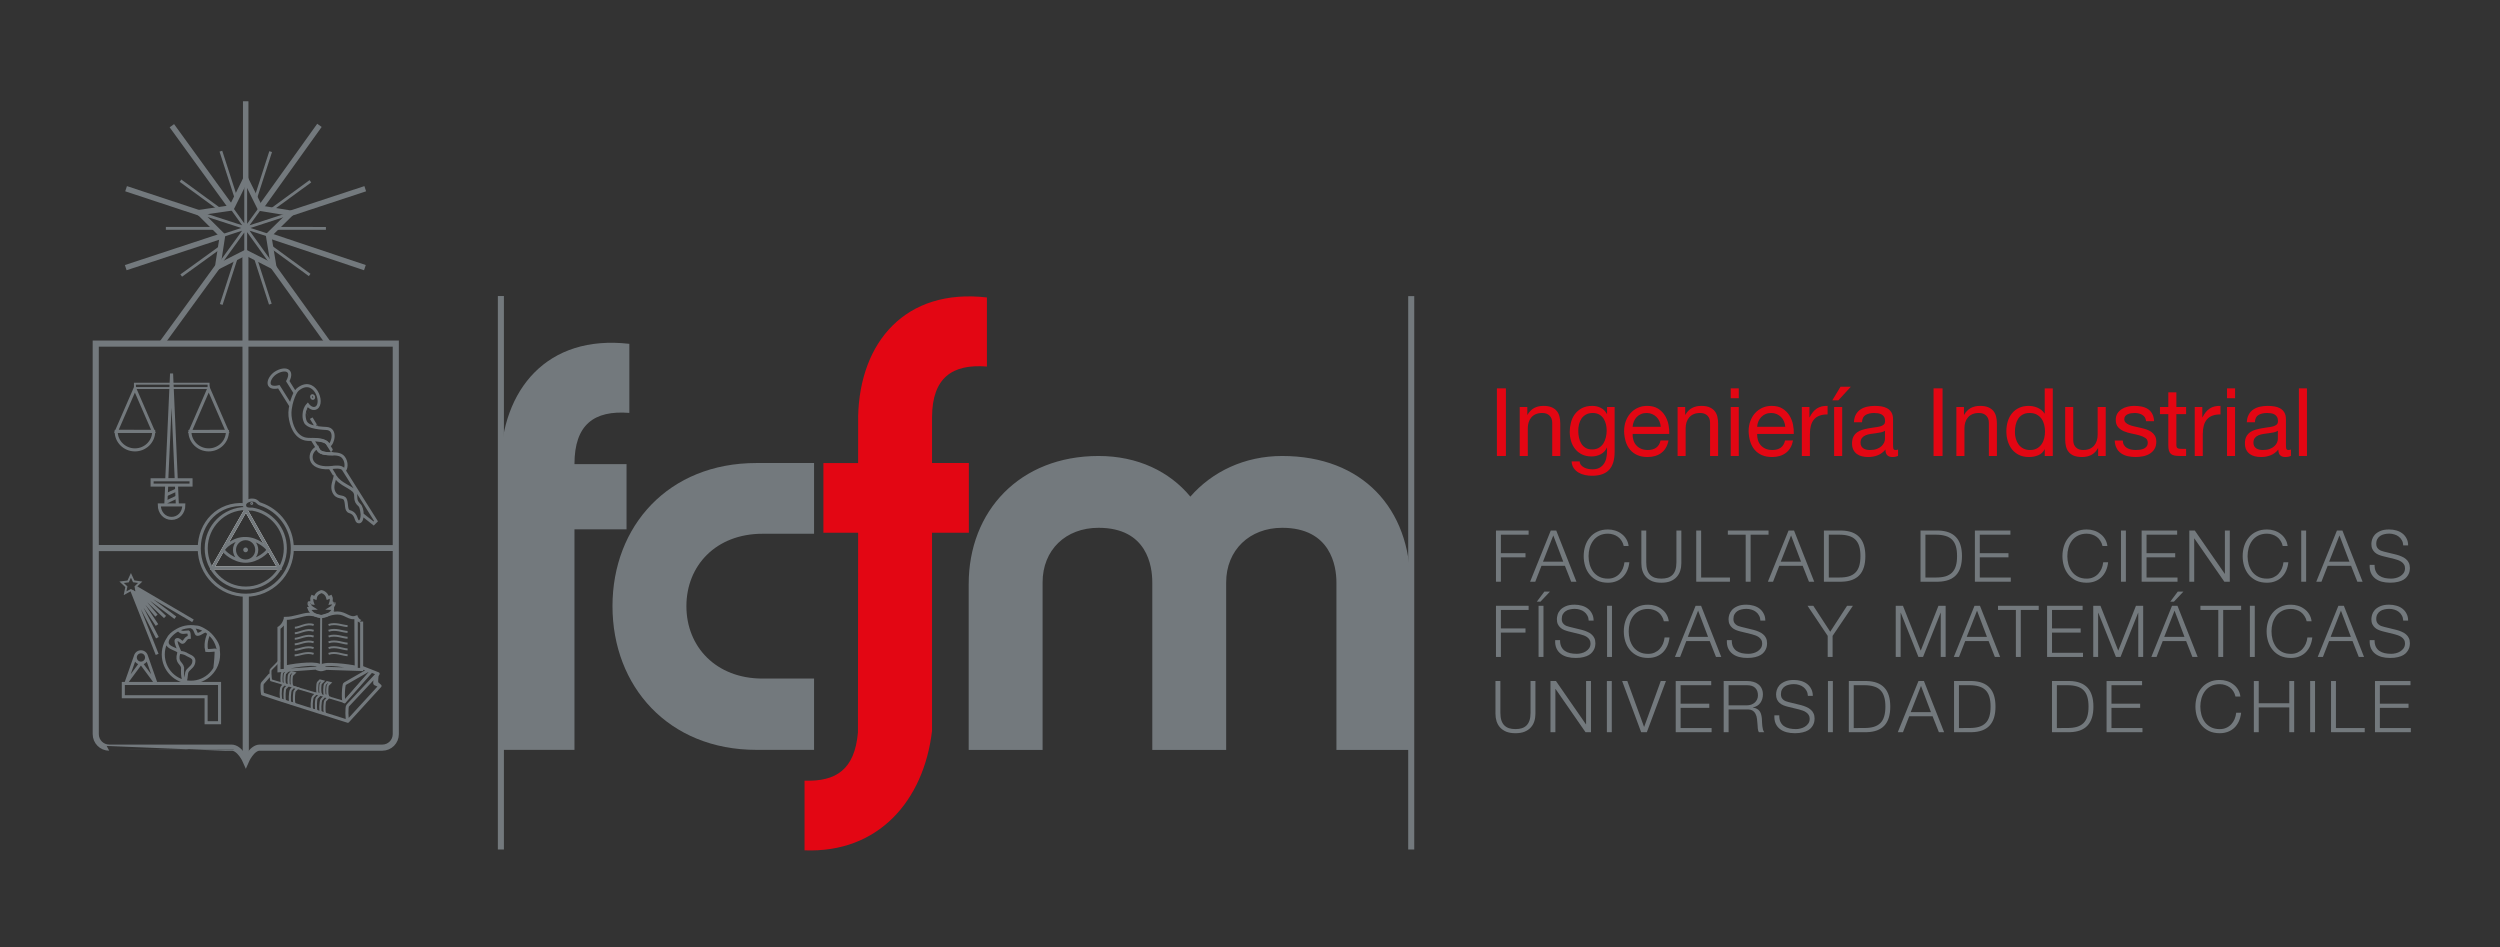 <?xml version="1.0" encoding="utf-8"?>
<!-- Generator: Adobe Illustrator 16.0.0, SVG Export Plug-In . SVG Version: 6.00 Build 0)  -->
<!DOCTYPE svg PUBLIC "-//W3C//DTD SVG 1.1//EN" "http://www.w3.org/Graphics/SVG/1.1/DTD/svg11.dtd">
<svg version="1.1" id="Layer_1" xmlns:x="http://ns.adobe.com/Extensibility/1.0/" xmlns:i="http://ns.adobe.com/AdobeIllustrator/10.0/" xmlns:graph="http://ns.adobe.com/Graphs/1.0/"
	 xmlns="http://www.w3.org/2000/svg" xmlns:xlink="http://www.w3.org/1999/xlink" x="0px" y="0px" width="792px" height="300px"
	 viewBox="0 0 792 300" enable-background="new 0 0 792 300" xml:space="preserve">
<rect x="0" y="0" width="792" height="300" fill="#333333" stroke="none"/>
<g>
	<path fill="none" stroke="#73797D" stroke-width="1.94" stroke-miterlimit="3.864" d="M125.387,108.85v123.72
		c0,2.363-1.908,4.283-4.263,4.283H82.345c-2.593-0.063-4.467,4.27-4.467,4.27s-1.882-4.334-4.591-4.27
		c0.003-0.004-38.689,0-38.689,0c-2.354,0-4.263-1.92-4.263-4.283l-0.003-123.712L125.387,108.85L125.387,108.85z"/>
	<path fill="none" stroke="#73797D" stroke-width="0.965" stroke-miterlimit="3.864" d="M92.118,128.55l-3.777-6.022
		c-4.525,1.045-3.413-2.88-0.961-4.423c2.695-1.691,5.742-1.096,3.787,2.648c0,0,0.871,1.417,2.324,3.729
		C93.491,124.482,92.499,126.367,92.118,128.55L92.118,128.55z M108.83,148.744l10.293,16.347l-0.757,0.761l-3.608-2.859
		c0,0-0.22-2.393-0.793-2.885c-1.938-1.672-0.789-2.594-1.539-4.146c-0.749-1.547-5.147-2.741-6.17-5.067
		c0.019,0.113-1.694-2.717-1.694-2.717C108.486,147.482,108.83,148.744,108.83,148.744L108.83,148.744z M96.762,129.467
		c-0.017-0.035,3.659,6.018,3.644,5.939c-2.274-0.275-3.378-0.93-3.831-2.152C96.039,131.875,96.458,130.041,96.762,129.467
		L96.762,129.467z M41.747,187.02l8.036,20.291 M42.403,187.607l7.459,14.42 M42.949,187.828l6.784,10.18 M43.352,187.646
		l6.22,7.392 M43.275,186.959l9.006,8.512 M43.201,186.461l12.34,9.232 M43.008,186.037l18.118,10.639 M52.804,153.684l-0.275,6.271
		h3.654l-0.277-6.271H52.804L52.804,153.684z M55.838,151.959l-1.486-33.625l-1.52,33.625H55.838L55.838,151.959z M48.186,151.994
		H60.52v1.688H48.186V151.994L48.186,151.994z M58.242,159.964c0,2.521-1.742,4.265-3.891,4.265c-2.146,0-3.889-1.742-3.889-4.265
		H58.242L58.242,159.964z M48.692,136.691c0,3.221-2.661,5.832-5.942,5.832s-5.943-2.611-5.943-5.832H48.692L48.692,136.691z
		 M97.485,128.242c0,0,1.312,1.783,2.717,0.953c2.574-1.521-0.604-10.188-5.903-5.779c-1.165,0.974-2.723,5.479-2.421,8.365
		c0.303,2.893,1.586,6.545,4.842,7.301c1.966,0.457,5.882-0.637,7.508,2.041c1.209-0.453,2.531-5.229-0.847-5.387
		c-3.332-0.15-6.152-0.721-6.661-2.129C95.511,130.26,97.485,128.242,97.485,128.242L97.485,128.242z M100.486,141.797
		c-1.309,0.636-2.268,2.15-1.811,3.835c0.457,1.687,2.503,2.692,5.394,2.54c0.161-0.008,0.312-0.021,0.46-0.028
		c2.558-0.19,3.7-0.5,4.564,0.947c0.913-1.071,0.648-3.459-0.652-4.563C106.466,142.842,101.329,144.98,100.486,141.797
		L100.486,141.797z M106.204,150.925c-0.304,1.38-1.235,3.224-0.457,4.897c1.063,2.295,3.043,1.07,3.653,2.443
		c0.607,1.375,0.023,3.428,1.37,3.826c2.588,0.768,1.677,3.363,3.047,3.213c1.21-0.137,1.253-4.199,0-5.354
		c-1.828-1.687-0.611-2.908-1.522-4.285C111.378,154.291,108.029,153.68,106.204,150.925L106.204,150.925z"/>
	<path fill="none" stroke="#73797D" stroke-width="0.621" stroke-miterlimit="3.864" d="M79.567,159.484
		c0-0.096,0.076-0.17,0.172-0.17c0.096,0,0.171,0.074,0.171,0.17s-0.075,0.17-0.171,0.17
		C79.644,159.66,79.567,159.578,79.567,159.484L79.567,159.484z M98.833,125.211c0.247-0.088,0.539,0.094,0.652,0.406
		c0.113,0.314,0.005,0.646-0.237,0.734c-0.246,0.092-0.539-0.092-0.651-0.408C98.483,125.632,98.591,125.302,98.833,125.211
		L98.833,125.211z"/>
	<path fill="none" stroke="#73797D" stroke-width="0.965" stroke-miterlimit="3.864" d="M51.724,207.32
		c0-4.869,3.923-8.81,8.765-8.81c4.842,0,8.765,3.938,8.765,8.81c0,4.861-3.923,8.807-8.765,8.807
		C55.646,216.127,51.724,212.182,51.724,207.32L51.724,207.32z M69.557,228.965h-4.265v-8.234H39.068v-4.213h30.487L69.557,228.965
		L69.557,228.965z M42.86,208.283c0-0.988,0.8-1.795,1.791-1.795c0.987,0,1.786,0.807,1.786,1.795c0,0.994-0.799,1.799-1.786,1.799
		C43.661,210.082,42.86,209.279,42.86,208.283L42.86,208.283z M42.939,207.77l-3.063,8.707l4.731-6.395 M46.359,207.77l3.061,8.707
		l-4.731-6.395 M52.981,203.18c-0.442,2.4,4.035,2.371,3.654,3.674c-0.918,3.137,0.913,3.021,1.218,4.666
		c0,0-0.305,3.898,0.76,4.209c0.61-0.84,0.154-2.484,0.913-3.367c0.801-0.916,1.904-1.418,1.904-3.057
		c0-1.189-1.65-1.568-2.134-1.914c-0.531-0.383-1.522-0.688-2.206-0.688c0,0-1.751-3.365-1.218-3.979
		c0.607-0.533,1.523,0.764,1.901,0.764c0.8,0,0.95-1.604,2.207-1.604c0-0.386-0.077-1.571-0.305-1.688
		c-1.257,0-2.053,0.615-3.122-0.688C56.559,199.5,53.426,200.771,52.981,203.18L52.981,203.18z M63.224,198.854
		c-0.98-0.377-2.477-0.229-2.477-0.229c1.296,0.613,1.22,2.33,1.752,2.33c1.068,0,1.599-0.877,2.664-1.066
		C65.166,199.889,64.203,199.229,63.224,198.854L63.224,198.854z M69.168,205.58c0-2.201-2.939-4.93-2.939-4.93
		s-1.446,2.68-0.764,5.434c0.686,0.074,2.665-0.152,2.665-0.152c0.497,0.229,0.304,1.033,0.304,1.527
		c0,1.227-0.381,4.359-0.381,4.359S69.168,207.787,69.168,205.58L69.168,205.58z"/>
	<polygon fill="none" stroke="#73797D" stroke-width="0.621" stroke-miterlimit="3.864" points="41.479,182.275 40.584,184.207 
		38.521,184.455 40.032,185.882 39.625,187.943 41.45,186.938 43.318,187.959 42.951,185.861 44.42,184.455 42.356,184.166 	"/>
	
		<line fill="none" stroke="#73797D" stroke-width="1.94" stroke-miterlimit="3.864" x1="77.859" y1="188.416" x2="77.859" y2="240.777"/>
	
		<path fill="none" stroke="#73797D" stroke-width="0.966" stroke-linecap="round" stroke-linejoin="round" stroke-miterlimit="3.864" d="
		M85.419,213.887l-2.252,2.563c-0.301,0.352-0.142,2.717,0.01,3.396c1.778,0.714,26.972,8.638,26.972,8.638l10.248-11.168
		l-1.603-0.688c-0.453-0.729,0.998-3.188,0.998-3.188l-4.96-1.957 M110.163,223.525c-0.4,0.324-0.305,4.512,0.019,4.977
		c0.02,0,10.217-11.188,10.217-11.188l-1.059-0.965c-0.09-1.007,0.182-2.822,0.182-2.822L110.163,223.525L110.163,223.525z
		 M109.208,216.643c-0.42,0.189-0.67,5.676-0.1,5.713c0.002-0.006,8.416-9.561,8.416-9.561l-0.815-0.459L109.208,216.643
		L109.208,216.643z"/>
	
		<path fill="none" stroke="#73797D" stroke-width="0.62" stroke-linecap="round" stroke-linejoin="round" stroke-miterlimit="3.864" d="
		M88.499,209.393l-2.629,2.688c-0.377,0.203-0.092,2.721,0,3.426c0.921,0.253,23.228,6.879,23.228,6.879l8.396-9.66l-2.663-0.953"/>
	<path fill="none" stroke="#73797D" stroke-width="0.965" stroke-miterlimit="3.864" d="M112.857,195.408v15.994
		c-2.184-0.521-10.389-1.572-11.225-0.271c-0.683-1.304-7.278-0.716-11.238,0.166v-15.392c-0.502,2.228-2.016,3.033-2.016,3.033
		v13.566l11.694-0.842c1.296,0.842,2.779,0.305,3.272,0.072l11.226,0.363v-15.188C114.571,196.923,113.461,196.826,112.857,195.408
		L112.857,195.408z M112.857,211.404c-2.388,0-9.512-1.914-11.188-0.229c1.522-0.036,1.563,0.952,0,0.993
		c-1.674-0.111-1.407-1.07,0-0.953c-1.447-1.879-11.255,0.387-11.255,0.387l-0.021-15.688c2.721,0,5.541-1.313,7.455-1.313
		s3.929,0.813,3.929,0.813s3.011-1.221,5.137-1.221c2.519,0,3.814,2.061,5.83,1.352
		C112.708,196.518,112.857,211.404,112.857,211.404L112.857,211.404z"/>
	
		<line fill="none" stroke="#73797D" stroke-width="0.621" stroke-miterlimit="3.864" x1="101.744" y1="195.436" x2="101.648" y2="211.119"/>
	<path fill="none" stroke="#73797D" stroke-width="0.671" stroke-miterlimit="3.864" d="M90.062,216.795l-0.842,0.852
		c-0.39,0.449-0.394,3.98,0.009,4.162c-0.009,0.061,1.823,0.53,1.01,0.159c-0.174-1.136-0.105-3.584,0.2-3.935l0.919-0.897
		L90.062,216.795L90.062,216.795z M92.993,217.636l-0.804,0.856c-0.388,0.439-0.549,4.072-0.144,4.25
		c-0.013,0.066,1.978,0.435,1.164,0.063c-0.178-1.137-0.106-3.584,0.2-3.936l0.851-0.852L92.993,217.636L92.993,217.636z
		 M100.112,219.74l-0.956,1.006c-0.389,0.449-0.595,3.895-0.189,4.072c-0.012,0.066,2.021,0.619,1.21,0.242
		c-0.177-1.127-0.106-3.582,0.199-3.936l1.032-1.043L100.112,219.74L100.112,219.74z M102.815,220.582l-0.956,1.01
		c-0.391,0.441-0.554,3.918-0.153,4.1c-0.011,0.063,1.983,0.59,1.171,0.219c-0.179-1.137-0.106-3.584,0.2-3.936l1.032-1.045
		L102.815,220.582L102.815,220.582z M90.06,212.418l-0.64,0.648c-0.295,0.342-0.354,3.301-0.048,3.438
		c-0.008,0.049,0.834,0.337,0.95,0.294c0.125-0.007-0.07-0.312-0.129-0.454c-0.134-0.861-0.078-2.725,0.154-2.99l0.695-0.674
		L90.06,212.418L90.06,212.418z"/>
	<path fill="none" stroke="#73797D" stroke-width="0.965" stroke-miterlimit="3.864" d="M101.782,195.289
		c-3.042-0.076-3.874-2.506-3.874-2.506l1.183-0.055c0,0-1.485-0.902-1.155-1.791c-0.024-0.041,1.034,0.11,1.034,0.11
		s-0.446-1.218-0.042-2.021l0.947,0.396c0.272-1.618,1.948-1.996,1.948-1.996s1.561,0.212,2.018,1.996l0.947-0.396
		c0.404,0.805-0.033,2.021-0.033,2.021s1.058-0.151,1.034-0.11c0.331,0.889-1.156,1.791-1.156,1.791l1.186,0.055
		C105.817,192.783,104.825,195.215,101.782,195.289L101.782,195.289z"/>
	
		<line fill="none" stroke="#73797D" stroke-width="1.94" stroke-miterlimit="3.864" x1="30.248" y1="173.623" x2="63.09" y2="173.623"/>
	
		<line fill="none" stroke="#73797D" stroke-width="1.87" stroke-miterlimit="3.864" x1="92.757" y1="173.623" x2="125.336" y2="173.623"/>
	<polygon fill="none" stroke="#FFFFFF" stroke-width="0.965" stroke-miterlimit="3.864" points="77.904,161.49 88.378,179.91 
		67.338,179.91 	"/>
	<path fill="none" stroke="#73797D" stroke-width="0.965" stroke-miterlimit="3.864" d="M77.814,170.596
		c3.791,0,7.087,3.119,7.046,3.613c0.035,0.466-3.257,3.59-7.046,3.59s-7.091-3.124-7.057-3.59
		C70.722,173.715,73.895,170.449,77.814,170.596L77.814,170.596z M74.281,174.197c0-1.959,1.58-3.545,3.528-3.545
		c1.949,0,3.53,1.59,3.53,3.545c0,1.957-1.581,3.549-3.53,3.549C75.86,177.742,74.281,176.154,74.281,174.197L74.281,174.197z"/>
	<path fill="#73797D" stroke="#73797D" stroke-width="0.621" stroke-miterlimit="3.864" d="M77.369,174.197
		c0-0.244,0.198-0.44,0.444-0.44c0.241,0,0.44,0.196,0.44,0.44c0,0.246-0.199,0.445-0.44,0.445
		C77.566,174.645,77.369,174.443,77.369,174.197L77.369,174.197z"/>
	<path fill="none" stroke="#73797D" stroke-width="0.965" stroke-miterlimit="3.864" d="M77.916,161.102
		c-6.922,0-12.588,5.656-12.588,12.609c0,6.955,5.61,12.594,12.532,12.594c6.922,0,12.533-5.639,12.533-12.594
		c0-6.256-4.54-11.441-10.49-12.428c-2.214,0.16-2.327-0.646-2.405-1.063c-0.204-1.134,1.271-1.8,2.323-1.8
		c1.828,0,1.674,1.07,2.77,1.3c5.825,1.979,10.015,7.521,10.015,14.035c0,8.181-6.601,14.813-14.742,14.813
		c-8.143,0-14.742-6.633-14.742-14.813c0-8.187,6.12-14.494,14.344-13.882C77.333,160.412,77.916,161.102,77.916,161.102
		L77.916,161.102z"/>
	<polygon fill="none" stroke="#73797D" stroke-width="1.734" stroke-miterlimit="3.864" points="77.839,56.75 73.329,65.87 
		63.136,67.346 70.483,74.636 68.967,84.517 77.839,80.01 86.713,84.517 85.083,74.544 92.198,67.563 82.421,65.961 	"/>
	<path fill="none" stroke="#73797D" stroke-width="0.895" stroke-miterlimit="3.864" d="M77.839,57.078V80.01 M63.484,67.56
		l21.598,6.985 M68.967,84.517l13.452-18.555 M86.713,84.517L73.332,65.871 M92.198,67.563l-21.714,7.075"/>
	<path fill="none" stroke="#73797D" stroke-width="1.734" stroke-miterlimit="3.864" d="M70.364,74.725L39.831,84.788
		 M115.709,59.783l-23.493,7.742 M73.303,65.85L54.444,39.825 M104.12,108.884L86.549,84.453 M82.435,65.934l18.768-26.223
		 M51.158,108.884l17.787-24.431 M63.388,67.533l-23.447-7.75 M115.598,84.788L85.199,74.603 M77.839,32.089v25.578"/>
	<path fill="none" stroke="#73797D" stroke-width="0.895" stroke-miterlimit="3.864" d="M69.953,78.224l-12.545,9.072
		 M98.328,57.426l-12.341,9.009 M74.895,81.583l-4.809,14.868 M85.746,48.032l-4.771,14.75 M80.869,81.595l4.774,14.76
		 M69.976,47.896l4.852,15.001 M85.639,78.014l12.462,9.098 M57.181,57.234l12.437,9.079 M87.534,72.349l15.712,0.003
		 M52.547,72.349H68.02"/>
	<path fill="none" stroke="#73797D" stroke-width="0.965" stroke-miterlimit="3.864" d="M103.612,140.369
		c0.69,1.021,2.094,3.402,2.054,3.402c0,0-3.311,0.229-4.489-0.88c-0.259-0.394-2.25-3.606-2.25-3.606
		S102.927,139.345,103.612,140.369L103.612,140.369z M42.736,123.16l-5.857,13.479l11.725,0.032L42.736,123.16L42.736,123.16z
		 M60.166,136.691c0,3.221,2.661,5.832,5.942,5.832c3.285,0,5.942-2.611,5.942-5.832H60.166L60.166,136.691z M66.12,123.16
		l5.859,13.479l-11.725,0.032L66.12,123.16L66.12,123.16z M52.639,159.072l3.504-1.646 M52.526,156.818l3.503-1.646"/>
	<path fill="none" stroke="#73797D" stroke-width="0.621" stroke-miterlimit="3.864" d="M54.279,122.926H42.743v-1.375h11.423
		L54.279,122.926L54.279,122.926z M54.469,121.551h11.608v1.375H54.543L54.469,121.551L54.469,121.551z M93.413,198.867
		c1.598-0.053,3.661-1.635,5.95-0.871 M93.398,200.615c1.594-0.047,3.672-1.559,5.962-0.787 M93.382,202.369
		c1.597-0.047,3.685-1.482,5.975-0.719 M93.373,204.121c1.595-0.047,3.693-1.412,5.985-0.645 M93.357,205.875
		c1.596-0.047,3.708-1.336,5.995-0.573 M93.341,207.629c1.596-0.053,3.722-1.264,6.011-0.496 M110.106,198.352
		c-1.597-0.052-3.728-1.119-6.016-0.354 M110.109,200.197c-1.597-0.053-3.729-1.139-6.017-0.369 M110.111,202.045
		c-1.597-0.053-3.728-1.16-6.016-0.396 M110.111,203.891c-1.597-0.052-3.728-1.182-6.013-0.412 M110.116,205.736
		c-1.598-0.055-3.729-1.197-6.014-0.437 M110.118,207.58c-1.598-0.053-3.728-1.215-6.016-0.447"/>
	<polygon fill="none" stroke="#73797D" stroke-width="0.965" stroke-miterlimit="3.864" points="77.904,161.49 88.378,179.91 
		67.338,179.91 	"/>
	<path fill="none" stroke="#73797D" stroke-width="0.671" stroke-miterlimit="3.864" d="M92.294,212.955l-0.639,0.646
		c-0.296,0.342-0.354,3.299-0.048,3.438c0.145,0.084,0.835,0.406,0.95,0.359c0.124,0-0.09-0.375-0.129-0.52
		c-0.135-0.859-0.08-2.723,0.152-2.99l0.698-0.68L92.294,212.955L92.294,212.955z"/>
	<polygon fill="#73797D" points="76.792,80.01 78.708,80.01 78.708,158.191 77.817,159.396 77.458,159.875 76.861,159.467 	"/>
	<path fill="none" stroke="#73797D" stroke-width="0.671" stroke-miterlimit="3.864" d="M101.388,215.572l-0.642,0.65
		c-0.293,0.34-0.353,3.301-0.048,3.438c-0.009,0.052,0.834,0.334,0.95,0.293c0.124-0.004-0.071-0.313-0.129-0.453
		c-0.136-0.854-0.08-2.721,0.153-2.984l0.696-0.68L101.388,215.572L101.388,215.572z M103.623,216.111l-0.638,0.646
		c-0.297,0.344-0.354,3.309-0.047,3.439c0.144,0.08,0.833,0.404,0.949,0.361c0.125-0.004-0.09-0.381-0.129-0.521
		c-0.136-0.856-0.079-2.728,0.152-2.99l0.697-0.684L103.623,216.111L103.623,216.111z"/>
</g>
<g>
	<path fill="#E30613" d="M295.267,146.684h11.667v22.082h-11.667v62.77c-2.609,22.172-17.031,38.767-40.39,37.849v-22.073
		c9.952,0.336,15.882-3.461,16.917-15.256l0.061-63.285h-11.003v-22.08h11.003l0.006-14.845
		c0.551-23.392,14.897-40.593,40.79-37.614v21.883c-11.077-0.877-17.273,3.624-17.383,15.908v14.665V146.684L295.267,146.684z"/>
	<path fill="none" stroke="#73797D" stroke-width="1.916" stroke-miterlimit="3.864" d="M447.076,269.121V93.813 M158.681,269.121
		V93.783"/>
	<path fill="#73797D" d="M181.99,147.037c0-12.528,6.209-17.112,17.384-16.23v-21.881c-26.074-3.001-40.441,14.466-40.796,38.111
		v20.646v69.871h23.412v-69.871h16.497v-20.646H181.99L181.99,147.037z"/>
	<path fill="#73797D" d="M239.624,237.555h18.268V214.97h-16.32c-14.722,0-24.12-10.058-24.12-22.938s9.4-22.938,24.12-22.938h16.32
		v-22.407h-18.268c-27.846,0-45.588,19.938-45.588,45.349C194.036,217.443,211.777,237.555,239.624,237.555L239.624,237.555z"/>
	<path fill="#73797D" d="M446.791,185.023c0-23.813-15.069-40.568-40.605-40.568c-11.88,0-22.166,4.939-29.082,12.875
		c-6.559-7.936-16.661-12.875-29.082-12.875c-24.994,0-41.137,17.463-41.137,40.568v52.565h23.408v-53.095
		c0-10.229,7.271-17.287,17.729-17.287c15.432,0,17.025,12.17,17.025,17.287v53.095h23.403v-53.095
		c0-10.229,7.44-17.287,17.729-17.287c15.433,0,17.202,12.17,17.202,17.287v53.095h23.404v-52.565H446.791L446.791,185.023z"/>
</g>
<g>
	<path fill="#73797D" d="M473.765,215.75v10.379c0,0.828,0.114,1.623,0.346,2.383c0.243,0.74,0.615,1.395,1.113,1.953
		c0.521,0.559,1.176,1.005,1.965,1.34c0.81,0.316,1.772,0.479,2.897,0.479c1.146,0,2.109-0.16,2.9-0.479
		c0.805-0.335,1.459-0.781,1.961-1.34c0.516-0.563,0.891-1.213,1.121-1.953c0.241-0.76,0.357-1.555,0.357-2.383V215.75h-1.551
		v10.039c0,0.938-0.104,1.742-0.313,2.4c-0.221,0.652-0.523,1.188-0.938,1.61c-0.414,0.405-0.912,0.711-1.506,0.907
		c-0.595,0.184-1.271,0.271-2.031,0.271c-0.748,0-1.418-0.093-2.014-0.271c-0.598-0.196-1.093-0.5-1.504-0.907
		c-0.41-0.423-0.726-0.958-0.938-1.61c-0.214-0.658-0.313-1.467-0.313-2.4V215.75H473.765L473.765,215.75z"/>
	<polygon fill="#73797D" points="491.193,215.75 491.193,231.959 492.744,231.959 492.744,218.25 492.791,218.25 502.289,231.959 
		504.021,231.959 504.021,215.75 502.472,215.75 502.472,229.466 502.422,229.466 492.929,215.75 	"/>
	<polygon fill="#73797D" points="509.06,215.75 509.06,231.959 510.611,231.959 510.611,215.75 	"/>
	<polygon fill="#73797D" points="513.891,215.75 519.918,231.959 521.717,231.959 527.77,215.75 526.127,215.75 520.877,230.258 
		520.83,230.258 515.535,215.75 	"/>
	<polygon fill="#73797D" points="530.865,215.75 530.865,231.959 542.234,231.959 542.234,230.645 532.416,230.645 532.416,224.246 
		541.502,224.246 541.502,222.928 532.416,222.928 532.416,217.07 542.115,217.07 542.115,215.75 	"/>
	<path fill="#73797D" d="M547.613,223.447v-6.377h5.795c1.188,0,2.072,0.283,2.646,0.863c0.578,0.573,0.865,1.361,0.865,2.362
		c0,0.493-0.098,0.942-0.299,1.334c-0.18,0.376-0.434,0.707-0.752,0.978c-0.32,0.271-0.691,0.481-1.115,0.635
		c-0.428,0.142-0.875,0.205-1.35,0.205H547.613L547.613,223.447z M546.061,215.75v16.209h1.559v-7.195h5.887
		c0.732-0.027,1.301,0.092,1.713,0.363c0.43,0.273,0.74,0.637,0.955,1.09c0.229,0.441,0.375,0.947,0.438,1.521
		c0.074,0.562,0.129,1.128,0.164,1.701c0.014,0.168,0.025,0.361,0.045,0.593c0.016,0.227,0.027,0.465,0.041,0.698
		c0.027,0.229,0.068,0.459,0.115,0.688c0.063,0.213,0.139,0.395,0.229,0.541h1.713c-0.17-0.193-0.305-0.463-0.414-0.813
		c-0.086-0.365-0.158-0.74-0.201-1.136c-0.051-0.411-0.069-0.812-0.092-1.204c-0.016-0.395-0.031-0.723-0.045-1.004
		c-0.031-0.479-0.1-0.93-0.207-1.337c-0.094-0.423-0.254-0.792-0.479-1.11c-0.212-0.32-0.494-0.58-0.85-0.773
		c-0.346-0.205-0.787-0.355-1.322-0.428v-0.051c1.057-0.211,1.85-0.693,2.379-1.453c0.527-0.752,0.799-1.65,0.799-2.678
		c0-0.729-0.143-1.354-0.41-1.889c-0.26-0.545-0.611-0.98-1.072-1.313c-0.438-0.352-0.961-0.607-1.571-0.771
		c-0.595-0.166-1.229-0.254-1.896-0.254h-7.461v0.006h-0.015L546.061,215.75L546.061,215.75z"/>
	<path fill="#73797D" d="M563.674,226.623h-1.551c-0.047,1,0.082,1.854,0.387,2.576c0.318,0.709,0.771,1.285,1.352,1.746
		c0.57,0.447,1.271,0.795,2.104,1.018c0.818,0.217,1.711,0.316,2.67,0.316c0.953,0,1.779-0.094,2.467-0.272
		c0.686-0.165,1.258-0.382,1.709-0.659c0.475-0.281,0.836-0.604,1.098-0.951c0.273-0.349,0.479-0.688,0.609-1.021
		c0.154-0.348,0.248-0.67,0.279-0.977c0.041-0.297,0.064-0.539,0.064-0.725c0-0.666-0.113-1.232-0.352-1.704
		c-0.211-0.472-0.516-0.868-0.914-1.181c-0.383-0.334-0.822-0.604-1.348-0.821c-0.496-0.226-1.041-0.413-1.617-0.567l-3.971-0.974
		c-0.336-0.077-0.656-0.175-0.957-0.294c-0.289-0.125-0.547-0.275-0.781-0.475c-0.227-0.195-0.404-0.436-0.543-0.707
		c-0.123-0.289-0.182-0.623-0.182-1c0-0.604,0.109-1.115,0.342-1.521c0.229-0.406,0.521-0.729,0.893-0.977
		c0.387-0.26,0.816-0.438,1.303-0.545c0.504-0.125,1.021-0.184,1.553-0.184c0.58,0,1.127,0.082,1.645,0.25
		c0.531,0.152,0.996,0.385,1.396,0.707c0.4,0.299,0.73,0.691,0.979,1.156c0.258,0.455,0.398,0.988,0.434,1.611h1.555
		c0-0.828-0.168-1.563-0.498-2.182c-0.318-0.636-0.752-1.168-1.299-1.594c-0.555-0.419-1.191-0.738-1.92-0.949
		c-0.73-0.213-1.5-0.313-2.311-0.313c-1.146,0-2.074,0.164-2.807,0.498c-0.729,0.313-1.313,0.709-1.732,1.176
		c-0.41,0.477-0.688,0.979-0.846,1.496c-0.15,0.531-0.227,0.99-0.227,1.391c0,0.635,0.098,1.172,0.293,1.607
		c0.217,0.439,0.484,0.813,0.821,1.111c0.334,0.301,0.726,0.541,1.159,0.727c0.457,0.182,0.922,0.338,1.396,0.457l3.631,0.882
		c0.381,0.093,0.768,0.21,1.164,0.364c0.393,0.136,0.752,0.318,1.063,0.547c0.337,0.229,0.604,0.507,0.809,0.838
		c0.211,0.339,0.314,0.725,0.314,1.178c0,0.596-0.146,1.1-0.436,1.523c-0.285,0.408-0.654,0.748-1.101,1.023
		c-0.423,0.26-0.888,0.446-1.39,0.564c-0.5,0.123-0.965,0.18-1.393,0.18c-0.742,0-1.443-0.063-2.104-0.203
		c-0.65-0.15-1.229-0.396-1.713-0.729c-0.475-0.326-0.846-0.771-1.119-1.334C563.787,228.156,563.658,227.459,563.674,226.623
		L563.674,226.623z"/>
	<polygon fill="#73797D" points="579.096,215.75 579.096,231.959 580.648,231.959 580.648,215.75 	"/>
	<path fill="#73797D" d="M585.707,215.75v16.209h5.635c2.486-0.057,4.354-0.748,5.602-2.063c1.262-1.334,1.893-3.348,1.893-6.043
		c0-2.688-0.631-4.696-1.893-6.021c-1.248-1.323-3.109-2.022-5.602-2.088h-5.635V215.75z M587.26,230.645V217.07h3.313
		c1.172,0,2.176,0.129,3.018,0.383c0.854,0.246,1.551,0.635,2.102,1.186c0.547,0.545,0.945,1.245,1.205,2.105
		c0.268,0.859,0.395,1.904,0.395,3.111c0,1.217-0.129,2.252-0.395,3.111c-0.26,0.861-0.658,1.568-1.205,2.109
		c-0.551,0.545-1.248,0.939-2.102,1.197c-0.842,0.242-1.846,0.365-3.018,0.365L587.26,230.645L587.26,230.645z"/>
	<path fill="#73797D" d="M605.311,225.609l3.264-8.313l3.146,8.313H605.311L605.311,225.609z M607.77,215.75l-6.549,16.209h1.646
		l1.963-5.035h7.418l1.986,5.035h1.664l-6.393-16.209H607.77L607.77,215.75z"/>
	<path fill="#73797D" d="M619.041,215.75v16.209h5.637c2.48-0.057,4.354-0.748,5.6-2.063c1.264-1.334,1.893-3.348,1.893-6.043
		c0-2.688-0.629-4.696-1.893-6.021c-1.246-1.323-3.113-2.022-5.6-2.088h-5.637V215.75z M620.594,230.645V217.07h3.313
		c1.17,0,2.176,0.129,3.012,0.383c0.854,0.246,1.551,0.635,2.098,1.186c0.557,0.545,0.953,1.245,1.212,2.105
		c0.265,0.859,0.39,1.904,0.39,3.111c0,1.217-0.129,2.252-0.39,3.111c-0.255,0.861-0.655,1.568-1.212,2.109
		c-0.547,0.545-1.242,0.939-2.098,1.197c-0.834,0.242-1.842,0.365-3.012,0.365L620.594,230.645L620.594,230.645z"/>
	<path fill="#73797D" d="M650.068,215.75v16.209h5.635c2.479-0.057,4.346-0.748,5.594-2.063c1.264-1.334,1.896-3.348,1.896-6.043
		c0-2.688-0.635-4.696-1.896-6.021c-1.248-1.323-3.113-2.022-5.594-2.088h-5.635V215.75z M651.619,230.645V217.07h3.311
		c1.17,0,2.182,0.129,3.016,0.383c0.852,0.246,1.553,0.635,2.1,1.186c0.547,0.545,0.955,1.245,1.213,2.105
		c0.26,0.859,0.387,1.904,0.387,3.111c0,1.217-0.129,2.252-0.387,3.111c-0.256,0.861-0.666,1.568-1.213,2.109
		c-0.547,0.545-1.248,0.939-2.1,1.197c-0.832,0.242-1.846,0.365-3.016,0.365L651.619,230.645L651.619,230.645z"/>
	<polygon fill="#73797D" points="667.361,215.75 667.361,231.959 678.73,231.959 678.73,230.645 668.914,230.645 668.914,224.246 
		677.998,224.246 677.998,222.928 668.914,222.928 668.914,217.07 678.611,217.07 678.611,215.75 	"/>
	<path fill="#73797D" d="M708.199,220.658h1.557c-0.104-0.848-0.365-1.598-0.775-2.25c-0.396-0.646-0.896-1.193-1.51-1.635
		c-0.592-0.457-1.262-0.799-2.01-1.023c-0.73-0.223-1.479-0.336-2.256-0.336c-1.279,0-2.404,0.23-3.377,0.701
		c-0.957,0.453-1.76,1.078-2.396,1.861c-0.639,0.771-1.121,1.664-1.438,2.682c-0.318,1.012-0.48,2.078-0.48,3.195
		s0.162,2.189,0.48,3.201c0.313,1.018,0.801,1.918,1.438,2.686c0.643,0.771,1.439,1.393,2.396,1.861
		c0.973,0.453,2.098,0.68,3.377,0.68c0.955,0,1.822-0.156,2.602-0.453c0.789-0.303,1.479-0.734,2.057-1.293
		c0.572-0.563,1.053-1.244,1.418-2.039c0.355-0.809,0.6-1.705,0.707-2.701h-1.557c-0.076,0.723-0.254,1.406-0.521,2.041
		c-0.273,0.623-0.631,1.162-1.07,1.637c-0.443,0.471-0.963,0.838-1.58,1.113c-0.604,0.268-1.295,0.402-2.049,0.402
		c-1.078,0-2.01-0.205-2.787-0.604c-0.771-0.411-1.414-0.948-1.918-1.612c-0.484-0.683-0.854-1.446-1.094-2.295
		c-0.229-0.858-0.352-1.729-0.352-2.61c0-0.892,0.119-1.763,0.352-2.609c0.241-0.844,0.604-1.604,1.094-2.266
		c0.504-0.685,1.146-1.229,1.918-1.64c0.777-0.408,1.707-0.606,2.787-0.606c0.592,0,1.158,0.094,1.686,0.269
		c0.555,0.172,1.045,0.42,1.488,0.754c0.459,0.328,0.838,0.752,1.146,1.248C707.838,219.482,708.064,220.039,708.199,220.658
		L708.199,220.658z"/>
	<polygon fill="#73797D" points="714.014,215.75 714.014,231.959 715.566,231.959 715.566,224.107 725.246,224.107 725.246,231.959 
		726.797,231.959 726.797,215.75 725.246,215.75 725.246,222.787 715.566,222.787 715.566,215.75 	"/>
	<polygon fill="#73797D" points="731.855,215.75 731.855,231.959 733.408,231.959 733.408,215.75 	"/>
	<polygon fill="#73797D" points="738.471,215.75 738.471,231.959 749.148,231.959 749.148,230.645 740.023,230.645 740.023,215.75 	
		"/>
	<polygon fill="#73797D" points="752.389,215.75 752.389,231.959 763.752,231.959 763.752,230.645 753.939,230.645 753.939,224.246 
		763.02,224.246 763.02,222.928 753.939,222.928 753.939,217.07 763.639,217.07 763.639,215.75 	"/>
	<polygon fill="#73797D" points="473.924,191.912 473.924,208.123 475.478,208.123 475.478,200.404 483.277,200.404 
		483.277,199.084 475.478,199.084 475.478,193.229 484.265,193.229 484.265,191.912 	"/>
	<path fill="#73797D" d="M488.013,190.617l3.02-3.201h-1.78l-2.396,3.201H488.013L488.013,190.617z M487.418,191.912v16.211h1.554
		v-16.211H487.418L487.418,191.912z"/>
	<path fill="#73797D" d="M494.229,202.793h-1.551c-0.047,0.994,0.082,1.85,0.391,2.561c0.316,0.713,0.77,1.297,1.346,1.75
		c0.58,0.453,1.279,0.795,2.103,1.021c0.821,0.215,1.709,0.314,2.675,0.314c0.962,0,1.775-0.088,2.466-0.27
		c0.688-0.17,1.257-0.387,1.711-0.659c0.472-0.29,0.839-0.604,1.097-0.95c0.272-0.35,0.479-0.689,0.619-1.023
		c0.146-0.346,0.239-0.678,0.271-0.977c0.05-0.305,0.066-0.547,0.066-0.729c0-0.664-0.113-1.23-0.34-1.703
		c-0.217-0.467-0.521-0.861-0.92-1.18c-0.379-0.332-0.824-0.605-1.35-0.818c-0.495-0.229-1.045-0.415-1.615-0.566l-3.975-0.975
		c-0.336-0.074-0.648-0.174-0.957-0.297c-0.289-0.119-0.547-0.275-0.775-0.479c-0.229-0.195-0.408-0.437-0.549-0.707
		c-0.121-0.281-0.182-0.617-0.182-0.992c0-0.611,0.113-1.115,0.34-1.521c0.232-0.408,0.525-0.738,0.896-0.975
		c0.381-0.266,0.813-0.443,1.299-0.547c0.5-0.119,1.021-0.182,1.553-0.182c0.576,0,1.13,0.074,1.646,0.248
		c0.528,0.148,0.998,0.385,1.394,0.703c0.412,0.303,0.733,0.688,0.979,1.154c0.261,0.455,0.396,0.988,0.433,1.604h1.554
		c0-0.824-0.169-1.551-0.5-2.174c-0.317-0.639-0.755-1.162-1.304-1.59c-0.549-0.43-1.185-0.742-1.916-0.951
		c-0.73-0.212-1.5-0.32-2.306-0.32c-1.146,0-2.077,0.168-2.813,0.498c-0.727,0.319-1.303,0.713-1.729,1.186
		c-0.411,0.469-0.692,0.97-0.842,1.498c-0.151,0.523-0.229,0.988-0.229,1.384c0,0.64,0.099,1.175,0.299,1.608
		c0.211,0.438,0.488,0.813,0.822,1.107c0.334,0.305,0.721,0.547,1.164,0.725c0.452,0.184,0.92,0.342,1.389,0.459l3.629,0.894
		c0.384,0.086,0.771,0.206,1.164,0.358c0.396,0.14,0.752,0.318,1.072,0.541c0.336,0.229,0.603,0.515,0.799,0.842
		c0.213,0.334,0.32,0.729,0.32,1.181c0,0.597-0.146,1.103-0.438,1.522c-0.284,0.4-0.651,0.748-1.1,1.021
		c-0.424,0.26-0.887,0.445-1.393,0.566c-0.5,0.123-0.969,0.179-1.396,0.179c-0.742,0-1.439-0.063-2.098-0.2
		c-0.654-0.146-1.228-0.393-1.709-0.727c-0.478-0.332-0.846-0.775-1.123-1.336C494.345,204.318,494.215,203.621,494.229,202.793
		L494.229,202.793z"/>
	<polygon fill="#73797D" points="509.121,191.912 509.121,208.123 510.672,208.123 510.672,191.912 	"/>
	<path fill="#73797D" d="M527.111,196.816h1.553c-0.104-0.85-0.365-1.602-0.773-2.252c-0.396-0.648-0.896-1.189-1.506-1.629
		c-0.596-0.459-1.264-0.802-2.01-1.025c-0.729-0.229-1.482-0.342-2.26-0.342c-1.275,0-2.402,0.23-3.375,0.707
		c-0.959,0.451-1.76,1.072-2.398,1.854c-0.639,0.771-1.119,1.675-1.438,2.687c-0.32,1.018-0.482,2.084-0.482,3.199
		c0,1.118,0.162,2.188,0.482,3.202c0.314,1.011,0.799,1.907,1.438,2.677c0.645,0.778,1.439,1.396,2.398,1.861
		c0.973,0.453,2.1,0.682,3.375,0.682c0.959,0,1.824-0.146,2.604-0.447c0.789-0.307,1.479-0.734,2.059-1.295
		c0.572-0.563,1.045-1.242,1.406-2.039c0.369-0.807,0.605-1.705,0.719-2.707h-1.563c-0.074,0.729-0.248,1.406-0.521,2.047
		c-0.271,0.617-0.639,1.162-1.072,1.636c-0.439,0.47-0.965,0.833-1.578,1.112c-0.606,0.271-1.289,0.398-2.051,0.398
		c-1.078,0-2.006-0.199-2.785-0.605c-0.775-0.403-1.412-0.941-1.918-1.61c-0.49-0.683-0.854-1.442-1.096-2.292
		c-0.23-0.861-0.348-1.732-0.348-2.607c0-0.893,0.111-1.764,0.348-2.607c0.238-0.854,0.604-1.604,1.096-2.271
		c0.5-0.682,1.143-1.229,1.918-1.627c0.779-0.412,1.707-0.611,2.785-0.611c0.596,0,1.155,0.086,1.688,0.271
		c0.555,0.166,1.041,0.412,1.484,0.742c0.459,0.342,0.836,0.753,1.143,1.258C526.744,195.645,526.977,196.197,527.111,196.816
		L527.111,196.816z"/>
	<path fill="#73797D" d="M534.699,201.766l3.26-8.313l3.156,8.313H534.699L534.699,201.766z M537.166,191.912l-6.551,16.211h1.645
		l1.961-5.037h7.42l1.984,5.037h1.672l-6.395-16.211H537.166L537.166,191.912z"/>
	<path fill="#73797D" d="M548.627,202.793h-1.551c-0.047,0.994,0.082,1.85,0.387,2.561c0.32,0.713,0.771,1.297,1.354,1.75
		c0.572,0.453,1.271,0.795,2.098,1.021c0.82,0.215,1.709,0.314,2.672,0.314c0.959,0,1.777-0.088,2.463-0.27
		c0.688-0.17,1.261-0.387,1.713-0.659c0.479-0.29,0.832-0.604,1.102-0.95c0.271-0.35,0.475-0.689,0.607-1.023
		c0.158-0.346,0.244-0.678,0.275-0.977c0.047-0.305,0.063-0.547,0.063-0.729c0-0.664-0.111-1.23-0.344-1.703
		c-0.211-0.467-0.518-0.861-0.911-1.18c-0.386-0.332-0.823-0.605-1.351-0.818c-0.502-0.229-1.043-0.415-1.615-0.566l-3.975-0.975
		c-0.34-0.074-0.656-0.174-0.961-0.297c-0.285-0.119-0.547-0.275-0.773-0.479c-0.229-0.191-0.411-0.437-0.549-0.707
		c-0.121-0.281-0.18-0.617-0.18-0.992c0-0.611,0.11-1.115,0.346-1.521c0.229-0.408,0.521-0.738,0.888-0.975
		c0.384-0.266,0.813-0.443,1.302-0.547c0.506-0.119,1.021-0.182,1.559-0.182c0.578,0,1.125,0.074,1.641,0.248
		c0.537,0.148,1,0.385,1.393,0.703c0.412,0.303,0.734,0.688,0.979,1.154c0.27,0.455,0.404,0.988,0.438,1.604h1.553
		c0-0.824-0.168-1.551-0.502-2.174c-0.32-0.639-0.754-1.162-1.301-1.59c-0.545-0.43-1.188-0.742-1.92-0.951
		c-0.729-0.212-1.498-0.32-2.307-0.32c-1.143,0-2.077,0.168-2.807,0.498c-0.729,0.319-1.31,0.713-1.736,1.186
		c-0.405,0.469-0.688,0.97-0.846,1.498c-0.148,0.523-0.229,0.988-0.229,1.384c0,0.64,0.104,1.175,0.304,1.608
		c0.211,0.438,0.48,0.813,0.814,1.107c0.337,0.305,0.729,0.547,1.166,0.725c0.453,0.184,0.919,0.342,1.396,0.459l3.631,0.894
		c0.377,0.086,0.77,0.206,1.162,0.358c0.393,0.14,0.748,0.318,1.067,0.541c0.332,0.229,0.604,0.515,0.8,0.842
		c0.217,0.334,0.314,0.729,0.314,1.181c0,0.597-0.145,1.103-0.434,1.522c-0.285,0.4-0.654,0.748-1.097,1.021
		c-0.427,0.26-0.892,0.445-1.39,0.566c-0.506,0.123-0.971,0.179-1.393,0.179c-0.748,0-1.449-0.063-2.104-0.2
		c-0.653-0.146-1.227-0.393-1.711-0.727c-0.475-0.332-0.846-0.775-1.12-1.336C548.742,204.316,548.619,203.621,548.627,202.793
		L548.627,202.793z"/>
	<polygon fill="#73797D" points="579.014,201.445 579.014,208.123 580.566,208.123 580.566,201.445 587.002,191.912 
		585.154,191.912 579.814,200.131 574.451,191.912 572.625,191.912 	"/>
	<polygon fill="#73797D" points="600.568,191.912 600.568,208.123 602.119,208.123 602.119,194.119 602.166,194.119 
		607.756,208.123 609.219,208.123 614.787,194.119 614.828,194.119 614.828,208.123 616.381,208.123 616.381,191.912 
		614.104,191.912 608.486,206.127 602.852,191.912 	"/>
	<path fill="#73797D" d="M623.053,201.766l3.271-8.313l3.145,8.313H623.053L623.053,201.766z M625.523,191.912l-6.557,16.211h1.646
		l1.965-5.037h7.414l1.982,5.037h1.672l-6.396-16.211H625.523L625.523,191.912z"/>
	<polygon fill="#73797D" points="632.969,191.912 632.969,193.229 638.631,193.229 638.631,208.123 640.182,208.123 
		640.182,193.229 645.865,193.229 645.865,191.912 	"/>
	<polygon fill="#73797D" points="648.521,191.912 648.521,208.123 659.891,208.123 659.891,206.809 650.076,206.809 
		650.076,200.404 659.158,200.404 659.158,199.084 650.076,199.084 650.076,193.229 659.775,193.229 659.775,191.912 	"/>
	<polygon fill="#73797D" points="663.139,191.912 663.139,208.123 664.689,208.123 664.689,194.119 664.736,194.119 
		670.326,208.123 671.785,208.123 677.359,194.119 677.404,194.119 677.404,208.123 678.957,208.123 678.957,191.912 
		676.674,191.912 671.059,206.127 665.422,191.912 	"/>
	<path fill="#73797D" d="M688.688,190.617l3.016-3.201h-1.779l-2.396,3.201H688.688L688.688,190.617z M685.629,201.766l3.266-8.313
		l3.148,8.313H685.629L685.629,201.766z M688.096,191.912l-6.553,16.211h1.646l1.963-5.037h7.418l1.979,5.037h1.672l-6.395-16.211
		H688.096L688.096,191.912z"/>
	<polygon fill="#73797D" points="697.092,191.912 697.092,193.229 702.754,193.229 702.754,208.123 704.307,208.123 
		704.307,193.229 709.988,193.229 709.988,191.912 	"/>
	<polygon fill="#73797D" points="712.762,191.912 712.762,208.123 714.314,208.123 714.314,191.912 	"/>
	<path fill="#73797D" d="M730.752,196.816h1.553c-0.104-0.85-0.355-1.602-0.771-2.252c-0.396-0.648-0.896-1.189-1.506-1.629
		c-0.6-0.459-1.27-0.802-2.018-1.025c-0.729-0.229-1.479-0.342-2.256-0.342c-1.271,0-2.396,0.23-3.377,0.707
		c-0.957,0.451-1.758,1.072-2.395,1.854c-0.645,0.771-1.121,1.675-1.439,2.687c-0.318,1.018-0.479,2.084-0.479,3.199
		c0,1.118,0.157,2.188,0.479,3.202c0.318,1.011,0.799,1.907,1.439,2.677c0.637,0.778,1.438,1.396,2.395,1.861
		c0.979,0.453,2.104,0.682,3.377,0.682c0.957,0,1.822-0.146,2.604-0.447c0.789-0.307,1.477-0.734,2.053-1.295
		c0.578-0.563,1.047-1.242,1.412-2.039c0.361-0.807,0.604-1.705,0.713-2.707h-1.553c-0.078,0.729-0.252,1.406-0.527,2.047
		c-0.271,0.617-0.631,1.162-1.067,1.636c-0.44,0.47-0.972,0.833-1.58,1.112c-0.604,0.271-1.291,0.398-2.052,0.398
		c-1.082,0-2.014-0.199-2.786-0.605c-0.774-0.403-1.409-0.941-1.919-1.61c-0.48-0.683-0.852-1.442-1.098-2.292
		c-0.229-0.861-0.34-1.732-0.34-2.607c0-0.893,0.109-1.764,0.34-2.607c0.246-0.854,0.613-1.604,1.098-2.271
		c0.509-0.682,1.145-1.229,1.919-1.627c0.772-0.412,1.704-0.611,2.786-0.611c0.598,0,1.158,0.086,1.688,0.271
		c0.551,0.166,1.043,0.412,1.483,0.742c0.459,0.342,0.837,0.753,1.142,1.258C730.391,195.645,730.617,196.197,730.752,196.816
		L730.752,196.816z"/>
	<path fill="#73797D" d="M738.342,201.766l3.27-8.313l3.146,8.313H738.342L738.342,201.766z M740.801,191.912l-6.549,16.211h1.646
		l1.963-5.037h7.416l1.982,5.037h1.67l-6.395-16.211H740.801L740.801,191.912z"/>
	<path fill="#73797D" d="M752.27,202.793h-1.553c-0.047,0.994,0.082,1.85,0.385,2.561c0.324,0.713,0.775,1.297,1.355,1.75
		c0.578,0.453,1.275,0.795,2.098,1.021c0.82,0.215,1.709,0.314,2.672,0.314c0.959,0,1.777-0.088,2.469-0.27
		c0.686-0.17,1.254-0.387,1.711-0.659c0.469-0.29,0.832-0.604,1.094-0.95c0.273-0.35,0.479-0.689,0.615-1.023
		c0.148-0.346,0.246-0.678,0.271-0.977c0.047-0.305,0.068-0.547,0.068-0.729c0-0.664-0.113-1.23-0.344-1.703
		c-0.215-0.467-0.518-0.861-0.912-1.18c-0.381-0.332-0.828-0.605-1.346-0.818c-0.508-0.229-1.051-0.415-1.619-0.566l-3.979-0.975
		c-0.336-0.074-0.653-0.174-0.957-0.297c-0.289-0.119-0.547-0.275-0.771-0.479c-0.229-0.195-0.408-0.437-0.543-0.707
		c-0.127-0.281-0.188-0.617-0.188-0.992c0-0.611,0.113-1.115,0.35-1.521c0.229-0.408,0.521-0.738,0.889-0.975
		c0.381-0.266,0.813-0.443,1.305-0.547c0.498-0.119,1.016-0.182,1.551-0.182c0.578,0,1.125,0.074,1.645,0.248
		c0.53,0.148,0.994,0.385,1.393,0.703c0.41,0.303,0.734,0.688,0.982,1.154c0.26,0.455,0.398,0.988,0.432,1.604h1.553
		c0-0.824-0.168-1.551-0.502-2.174c-0.314-0.639-0.754-1.162-1.299-1.59c-0.547-0.43-1.186-0.742-1.92-0.951
		c-0.727-0.212-1.5-0.32-2.305-0.32c-1.146,0-2.078,0.168-2.813,0.498c-0.725,0.319-1.303,0.713-1.729,1.186
		c-0.408,0.469-0.691,0.97-0.852,1.498c-0.146,0.523-0.227,0.988-0.227,1.384c0,0.64,0.098,1.175,0.301,1.608
		c0.211,0.438,0.484,0.813,0.818,1.107c0.338,0.305,0.723,0.547,1.166,0.725c0.453,0.184,0.918,0.342,1.393,0.459l3.629,0.894
		c0.377,0.086,0.771,0.206,1.16,0.358c0.396,0.14,0.758,0.318,1.07,0.541c0.336,0.229,0.604,0.515,0.801,0.842
		c0.219,0.334,0.318,0.729,0.318,1.181c0,0.597-0.146,1.103-0.433,1.522c-0.289,0.4-0.653,0.748-1.097,1.021
		c-0.428,0.26-0.893,0.445-1.393,0.566c-0.505,0.123-0.973,0.179-1.396,0.179c-0.748,0-1.448-0.063-2.098-0.2
		c-0.654-0.146-1.229-0.393-1.713-0.727c-0.479-0.332-0.844-0.775-1.123-1.336C752.389,204.318,752.254,203.621,752.27,202.793
		L752.27,202.793z"/>
	<polygon fill="#73797D" points="473.924,168.074 473.924,184.285 475.478,184.285 475.478,176.563 483.277,176.563 
		483.277,175.252 475.478,175.252 475.478,169.391 484.265,169.391 484.265,168.074 	"/>
	<path fill="#73797D" d="M488.82,177.928l3.264-8.307l3.148,8.307H488.82L488.82,177.928z M491.285,168.074l-6.549,16.211h1.641
		l1.965-5.041h7.421l1.983,5.041h1.668l-6.396-16.211H491.285L491.285,168.074z"/>
	<path fill="#73797D" d="M514.396,172.979h1.551c-0.104-0.852-0.363-1.6-0.773-2.248c-0.393-0.648-0.895-1.193-1.502-1.635
		c-0.596-0.453-1.268-0.797-2.01-1.021c-0.731-0.229-1.484-0.342-2.26-0.342c-1.277,0-2.404,0.231-3.375,0.709
		c-0.959,0.449-1.762,1.063-2.396,1.861c-0.641,0.77-1.121,1.665-1.438,2.676c-0.319,1.014-0.481,2.084-0.481,3.203
		c0,1.117,0.162,2.188,0.481,3.195c0.313,1.021,0.8,1.908,1.438,2.688c0.641,0.771,1.438,1.389,2.396,1.86
		c0.971,0.448,2.098,0.681,3.375,0.681c0.957,0,1.818-0.152,2.602-0.453c0.791-0.305,1.477-0.736,2.051-1.295
		c0.578-0.563,1.055-1.24,1.416-2.043c0.369-0.799,0.604-1.705,0.709-2.697h-1.553c-0.074,0.726-0.252,1.402-0.525,2.038
		c-0.271,0.614-0.631,1.165-1.064,1.636c-0.439,0.471-0.968,0.838-1.58,1.111c-0.605,0.274-1.289,0.406-2.05,0.406
		c-1.077,0-2.009-0.199-2.786-0.613c-0.773-0.4-1.412-0.938-1.919-1.604c-0.483-0.684-0.854-1.443-1.099-2.297
		c-0.229-0.857-0.346-1.729-0.346-2.605c0-0.896,0.115-1.765,0.346-2.605c0.242-0.854,0.609-1.604,1.099-2.271
		c0.503-0.684,1.146-1.229,1.919-1.633c0.777-0.406,1.706-0.613,2.786-0.613c0.597,0,1.157,0.094,1.688,0.273
		c0.555,0.168,1.049,0.418,1.486,0.748c0.459,0.334,0.834,0.744,1.143,1.248C514.033,171.803,514.262,172.354,514.396,172.979
		L514.396,172.979z"/>
	<path fill="#73797D" d="M519.984,168.074v10.375c0,0.834,0.107,1.629,0.342,2.381c0.242,0.744,0.615,1.395,1.119,1.955
		c0.516,0.563,1.17,1.013,1.963,1.342c0.805,0.313,1.771,0.479,2.896,0.479c1.146,0,2.107-0.164,2.9-0.479
		c0.807-0.329,1.463-0.777,1.961-1.342c0.516-0.563,0.891-1.211,1.117-1.955c0.246-0.752,0.369-1.547,0.369-2.381v-10.375h-1.561
		v10.033c0,0.938-0.104,1.738-0.313,2.408c-0.209,0.646-0.521,1.188-0.938,1.612c-0.408,0.401-0.918,0.706-1.506,0.907
		c-0.596,0.181-1.271,0.271-2.037,0.271c-0.736,0-1.412-0.089-2.006-0.271c-0.596-0.201-1.094-0.506-1.506-0.907
		c-0.412-0.429-0.723-0.966-0.938-1.612c-0.212-0.67-0.313-1.471-0.313-2.408v-10.033H519.984L519.984,168.074z"/>
	<polygon fill="#73797D" points="537.367,168.074 537.367,184.285 548.051,184.285 548.051,182.966 538.92,182.966 538.92,168.074 	
		"/>
	<polygon fill="#73797D" points="547.381,168.074 547.381,169.391 553.037,169.391 553.037,184.285 554.592,184.285 
		554.592,169.391 560.275,169.391 560.275,168.074 	"/>
	<path fill="#73797D" d="M564.148,177.928l3.264-8.307l3.15,8.307H564.148L564.148,177.928z M566.613,168.074l-6.549,16.211h1.641
		l1.965-5.041h7.416l1.99,5.041h1.666l-6.389-16.211H566.613L566.613,168.074z"/>
	<path fill="#73797D" d="M577.813,168.074v16.211h5.641c2.479-0.061,4.346-0.744,5.594-2.063c1.264-1.33,1.896-3.354,1.896-6.039
		c0-2.691-0.633-4.693-1.896-6.02c-1.248-1.338-3.115-2.023-5.594-2.09H577.813L577.813,168.074z M579.365,182.966v-13.579h3.311
		c1.17,0,2.174,0.133,3.01,0.385c0.854,0.244,1.559,0.643,2.104,1.184c0.551,0.545,0.953,1.25,1.211,2.105
		c0.262,0.866,0.387,1.905,0.387,3.116c0,1.208-0.129,2.247-0.387,3.11c-0.258,0.857-0.66,1.566-1.211,2.107
		c-0.547,0.547-1.248,0.945-2.104,1.207c-0.83,0.24-1.838,0.357-3.01,0.357L579.365,182.966L579.365,182.966z"/>
	<path fill="#73797D" d="M608.42,168.074v16.211h5.635c2.486-0.061,4.354-0.744,5.602-2.063c1.266-1.33,1.893-3.354,1.893-6.039
		c0-2.691-0.629-4.693-1.893-6.02c-1.248-1.338-3.109-2.023-5.602-2.09H608.42L608.42,168.074z M609.973,182.966v-13.579h3.313
		c1.172,0,2.178,0.133,3.02,0.385c0.852,0.244,1.557,0.643,2.104,1.184c0.545,0.545,0.942,1.25,1.207,2.105
		c0.262,0.866,0.383,1.905,0.383,3.116c0,1.208-0.123,2.247-0.383,3.11c-0.266,0.857-0.662,1.566-1.207,2.107
		c-0.547,0.547-1.252,0.945-2.104,1.207c-0.84,0.24-1.846,0.357-3.02,0.357L609.973,182.966L609.973,182.966z"/>
	<polygon fill="#73797D" points="625.646,168.074 625.646,184.285 637.012,184.285 637.012,182.966 627.199,182.966 
		627.199,176.563 636.283,176.563 636.283,175.252 627.199,175.252 627.199,169.391 636.898,169.391 636.898,168.074 	"/>
	<path fill="#73797D" d="M666.072,172.979h1.553c-0.109-0.852-0.367-1.6-0.779-2.248c-0.391-0.648-0.895-1.193-1.506-1.635
		c-0.594-0.453-1.264-0.797-2.006-1.021c-0.732-0.229-1.484-0.342-2.262-0.342c-1.277,0-2.402,0.231-3.377,0.709
		c-0.955,0.449-1.758,1.063-2.396,1.861c-0.635,0.77-1.121,1.665-1.434,2.676c-0.318,1.014-0.486,2.084-0.486,3.203
		c0,1.117,0.168,2.188,0.486,3.195c0.313,1.021,0.799,1.908,1.434,2.688c0.639,0.771,1.439,1.389,2.396,1.86
		c0.975,0.448,2.1,0.681,3.377,0.681c0.957,0,1.824-0.152,2.602-0.453c0.795-0.305,1.48-0.736,2.053-1.295
		c0.578-0.563,1.057-1.24,1.418-2.043c0.365-0.799,0.604-1.705,0.707-2.697h-1.553c-0.078,0.726-0.252,1.402-0.521,2.038
		c-0.273,0.614-0.627,1.165-1.07,1.636c-0.439,0.471-0.965,0.838-1.576,1.111c-0.604,0.274-1.293,0.406-2.055,0.406
		c-1.076,0-2.008-0.199-2.785-0.613c-0.771-0.4-1.414-0.938-1.914-1.604c-0.49-0.684-0.854-1.443-1.098-2.297
		c-0.23-0.857-0.345-1.729-0.345-2.605c0-0.896,0.11-1.765,0.345-2.605c0.236-0.854,0.604-1.604,1.098-2.271
		c0.5-0.684,1.143-1.229,1.914-1.633c0.777-0.406,1.707-0.613,2.785-0.613c0.594,0,1.158,0.094,1.688,0.273
		c0.545,0.168,1.043,0.418,1.486,0.748c0.453,0.334,0.834,0.744,1.139,1.248C665.705,171.803,665.932,172.354,666.072,172.979
		L666.072,172.979z"/>
	<polygon fill="#73797D" points="671.93,168.074 671.93,184.285 673.48,184.285 673.48,168.074 	"/>
	<polygon fill="#73797D" points="678.473,168.074 678.473,184.285 689.838,184.285 689.838,182.966 680.025,182.966 
		680.025,176.563 689.105,176.563 689.105,175.252 680.025,175.252 680.025,169.391 689.723,169.391 689.723,168.074 	"/>
	<polygon fill="#73797D" points="693.576,168.074 693.576,184.285 695.127,184.285 695.127,170.57 695.168,170.57 704.666,184.285 
		706.4,184.285 706.4,168.074 704.848,168.074 704.848,181.783 704.805,181.783 695.309,168.074 	"/>
	<path fill="#73797D" d="M723.166,172.979h1.553c-0.104-0.852-0.355-1.6-0.771-2.248c-0.396-0.648-0.896-1.193-1.506-1.635
		c-0.598-0.453-1.27-0.797-2.016-1.021c-0.725-0.229-1.479-0.342-2.256-0.342c-1.273,0-2.398,0.231-3.379,0.709
		c-0.955,0.449-1.756,1.063-2.396,1.861c-0.642,0.77-1.12,1.665-1.438,2.676c-0.32,1.014-0.479,2.084-0.479,3.203
		c0,1.117,0.158,2.188,0.479,3.195c0.316,1.021,0.799,1.908,1.438,2.688c0.64,0.771,1.438,1.389,2.396,1.86
		c0.979,0.448,2.104,0.681,3.379,0.681c0.957,0,1.822-0.152,2.604-0.453c0.791-0.305,1.477-0.736,2.051-1.295
		c0.578-0.563,1.053-1.24,1.418-2.043c0.361-0.799,0.598-1.705,0.707-2.697H723.4c-0.076,0.726-0.252,1.402-0.525,2.038
		c-0.273,0.614-0.631,1.165-1.068,1.636c-0.441,0.471-0.965,0.838-1.572,1.111c-0.611,0.274-1.301,0.406-2.059,0.406
		c-1.078,0-2.008-0.199-2.787-0.613c-0.771-0.4-1.412-0.938-1.918-1.604c-0.482-0.684-0.852-1.443-1.094-2.297
		c-0.227-0.857-0.346-1.729-0.346-2.605c0-0.896,0.119-1.765,0.346-2.605c0.242-0.854,0.607-1.604,1.094-2.271
		c0.506-0.684,1.146-1.229,1.918-1.633c0.779-0.406,1.707-0.613,2.787-0.613c0.6,0,1.156,0.094,1.688,0.273
		c0.553,0.168,1.045,0.418,1.484,0.748c0.459,0.334,0.844,0.744,1.146,1.248C722.801,171.803,723.033,172.354,723.166,172.979
		L723.166,172.979z"/>
	<polygon fill="#73797D" points="729.029,168.074 729.029,184.285 730.582,184.285 730.582,168.074 	"/>
	<path fill="#73797D" d="M737.879,177.928l3.264-8.307l3.15,8.307H737.879L737.879,177.928z M740.342,168.074l-6.549,16.211h1.646
		l1.961-5.041h7.418l1.984,5.041h1.668l-6.395-16.211H740.342L740.342,168.074z"/>
	<path fill="#73797D" d="M752.27,178.947h-1.553c-0.047,1.002,0.082,1.854,0.385,2.563c0.324,0.715,0.775,1.301,1.355,1.748
		c0.578,0.458,1.275,0.794,2.098,1.024c0.82,0.213,1.709,0.317,2.672,0.317c0.959,0,1.777-0.099,2.469-0.272
		c0.686-0.162,1.254-0.384,1.711-0.654c0.469-0.286,0.832-0.604,1.094-0.95c0.273-0.351,0.479-0.692,0.615-1.022
		c0.148-0.353,0.246-0.677,0.271-0.979c0.047-0.303,0.068-0.547,0.068-0.725c0-0.66-0.113-1.23-0.344-1.698
		c-0.215-0.478-0.518-0.862-0.912-1.181c-0.381-0.334-0.828-0.606-1.346-0.819c-0.508-0.229-1.051-0.419-1.619-0.571l-3.979-0.971
		c-0.336-0.083-0.653-0.174-0.957-0.301c-0.289-0.117-0.547-0.273-0.771-0.479c-0.229-0.193-0.408-0.43-0.543-0.703
		c-0.127-0.287-0.188-0.613-0.188-0.996c0-0.604,0.113-1.111,0.35-1.523c0.229-0.402,0.521-0.729,0.889-0.971
		c0.381-0.264,0.813-0.438,1.305-0.549c0.498-0.119,1.016-0.184,1.551-0.184c0.578,0,1.125,0.088,1.645,0.256
		c0.53,0.146,0.994,0.387,1.393,0.7c0.41,0.306,0.734,0.688,0.982,1.159c0.26,0.447,0.398,0.986,0.432,1.607h1.553
		c0-0.832-0.168-1.562-0.502-2.186c-0.314-0.633-0.754-1.158-1.299-1.584c-0.547-0.428-1.186-0.742-1.92-0.958
		c-0.727-0.212-1.5-0.313-2.305-0.313c-1.146,0-2.078,0.166-2.813,0.496c-0.725,0.32-1.303,0.715-1.729,1.184
		c-0.408,0.472-0.691,0.969-0.852,1.504c-0.146,0.523-0.227,0.986-0.227,1.379c0,0.637,0.098,1.172,0.301,1.605
		c0.211,0.438,0.484,0.813,0.818,1.115c0.338,0.303,0.723,0.547,1.166,0.729c0.453,0.188,0.918,0.33,1.393,0.453l3.629,0.889
		c0.377,0.096,0.771,0.212,1.16,0.357c0.396,0.146,0.758,0.32,1.07,0.549c0.336,0.229,0.604,0.506,0.801,0.842
		c0.219,0.328,0.318,0.729,0.318,1.184c0,0.588-0.146,1.1-0.433,1.521c-0.289,0.405-0.653,0.748-1.097,1.021
		c-0.428,0.26-0.893,0.442-1.393,0.565c-0.505,0.119-0.973,0.183-1.396,0.183c-0.748,0-1.448-0.063-2.098-0.201
		c-0.654-0.149-1.229-0.396-1.713-0.728c-0.479-0.329-0.844-0.782-1.123-1.342C752.389,180.477,752.254,179.779,752.27,178.947
		L752.27,178.947z"/>
</g>
<g>
	<path fill="#E30613" d="M477.074,123.035v21.42h-2.851v-21.42H477.074z"/>
	<path fill="#E30613" d="M483.854,128.945v2.46h0.061c1.06-1.88,2.74-2.82,5.04-2.82c1.021,0,1.87,0.14,2.55,0.42
		c0.68,0.28,1.23,0.67,1.65,1.17s0.715,1.095,0.885,1.785s0.255,1.455,0.255,2.295v10.2h-2.55v-10.5c0-0.96-0.28-1.72-0.84-2.28
		c-0.562-0.56-1.33-0.84-2.312-0.84c-0.778,0-1.454,0.12-2.023,0.36c-0.57,0.24-1.046,0.58-1.425,1.02
		c-0.382,0.44-0.665,0.956-0.855,1.545c-0.19,0.589-0.285,1.235-0.285,1.935v8.76h-2.55v-15.51H483.854z"/>
	<path fill="#E30613" d="M509.773,148.835c-1.16,1.26-2.979,1.89-5.46,1.89c-0.721,0-1.455-0.08-2.205-0.24s-1.431-0.42-2.039-0.78
		c-0.61-0.36-1.115-0.83-1.517-1.41c-0.4-0.58-0.62-1.29-0.66-2.13h2.552c0.02,0.46,0.164,0.85,0.435,1.17
		c0.271,0.32,0.601,0.58,0.99,0.78c0.39,0.2,0.813,0.345,1.273,0.435c0.46,0.09,0.9,0.135,1.32,0.135c0.84,0,1.55-0.146,2.13-0.435
		c0.58-0.29,1.061-0.69,1.44-1.2c0.379-0.51,0.654-1.125,0.824-1.845c0.17-0.72,0.256-1.51,0.256-2.37v-1.02h-0.062
		c-0.439,0.96-1.104,1.665-1.995,2.115c-0.89,0.45-1.835,0.675-2.835,0.675c-1.159,0-2.17-0.21-3.028-0.63
		c-0.86-0.42-1.581-0.985-2.16-1.695c-0.581-0.71-1.017-1.54-1.307-2.49c-0.289-0.95-0.435-1.955-0.435-3.015
		c0-0.919,0.12-1.865,0.36-2.835c0.238-0.97,0.64-1.85,1.198-2.64c0.56-0.79,1.301-1.44,2.222-1.95
		c0.919-0.51,2.05-0.765,3.39-0.765c0.979,0,1.88,0.215,2.7,0.645c0.819,0.43,1.46,1.075,1.92,1.935h0.03v-2.22h2.398v14.19
		C511.514,145.675,510.934,147.575,509.773,148.835z M506.519,141.86c0.591-0.35,1.065-0.81,1.427-1.38
		c0.358-0.57,0.624-1.215,0.795-1.935c0.169-0.72,0.255-1.44,0.255-2.16c0-0.68-0.08-1.35-0.24-2.01s-0.415-1.255-0.765-1.785
		c-0.352-0.529-0.807-0.955-1.365-1.275c-0.561-0.319-1.24-0.48-2.04-0.48c-0.82,0-1.521,0.155-2.101,0.465
		c-0.58,0.31-1.056,0.725-1.426,1.245c-0.369,0.521-0.64,1.121-0.81,1.8c-0.17,0.68-0.255,1.39-0.255,2.13c0,0.7,0.069,1.4,0.21,2.1
		c0.14,0.7,0.38,1.335,0.72,1.905s0.79,1.03,1.351,1.38c0.561,0.351,1.261,0.525,2.101,0.525S505.929,142.21,506.519,141.86z"/>
	<path fill="#E30613" d="M526.334,143.465c-1.16,0.88-2.621,1.32-4.381,1.32c-1.24,0-2.314-0.2-3.225-0.6
		c-0.911-0.4-1.676-0.96-2.296-1.68c-0.619-0.72-1.085-1.58-1.395-2.58c-0.312-1-0.485-2.09-0.525-3.27c0-1.18,0.181-2.26,0.54-3.24
		c0.36-0.979,0.864-1.83,1.516-2.55c0.649-0.72,1.42-1.28,2.311-1.68c0.89-0.4,1.864-0.6,2.925-0.6c1.38,0,2.524,0.285,3.436,0.855
		c0.909,0.57,1.64,1.295,2.189,2.175c0.55,0.88,0.931,1.84,1.141,2.88s0.295,2.03,0.255,2.97h-11.609
		c-0.021,0.68,0.061,1.325,0.239,1.935c0.181,0.61,0.47,1.15,0.87,1.62c0.399,0.47,0.91,0.845,1.529,1.125
		c0.62,0.28,1.351,0.42,2.19,0.42c1.08,0,1.965-0.25,2.654-0.75s1.146-1.26,1.364-2.28h2.521
		C528.243,141.275,527.493,142.585,526.334,143.465z M525.719,133.505c-0.229-0.54-0.54-1.005-0.93-1.395
		c-0.391-0.39-0.852-0.7-1.381-0.93s-1.115-0.345-1.755-0.345c-0.66,0-1.255,0.115-1.785,0.345c-0.529,0.23-0.985,0.545-1.364,0.945
		c-0.381,0.4-0.681,0.865-0.9,1.395c-0.221,0.53-0.35,1.095-0.39,1.695h8.91C526.083,134.615,525.948,134.045,525.719,133.505z"/>
	<path fill="#E30613" d="M533.864,128.945v2.46h0.06c1.061-1.88,2.74-2.82,5.04-2.82c1.021,0,1.87,0.14,2.55,0.42
		c0.681,0.28,1.23,0.67,1.65,1.17s0.715,1.095,0.885,1.785s0.255,1.455,0.255,2.295v10.2h-2.55v-10.5c0-0.96-0.28-1.72-0.84-2.28
		c-0.561-0.56-1.33-0.84-2.311-0.84c-0.779,0-1.454,0.12-2.024,0.36c-0.57,0.24-1.046,0.58-1.425,1.02
		c-0.381,0.44-0.665,0.956-0.855,1.545c-0.189,0.589-0.285,1.235-0.285,1.935v8.76h-2.55v-15.51H533.864z"/>
	<path fill="#E30613" d="M548.294,126.155v-3.12h2.55v3.12H548.294z M550.844,128.945v15.51h-2.55v-15.51H550.844z"/>
	<path fill="#E30613" d="M565.783,143.465c-1.16,0.88-2.621,1.32-4.381,1.32c-1.24,0-2.314-0.2-3.226-0.6s-1.675-0.96-2.295-1.68
		c-0.62-0.72-1.085-1.58-1.395-2.58c-0.312-1-0.485-2.09-0.525-3.27c0-1.18,0.18-2.26,0.54-3.24c0.36-0.979,0.864-1.83,1.515-2.55
		c0.65-0.72,1.421-1.28,2.312-1.68c0.89-0.4,1.864-0.6,2.925-0.6c1.38,0,2.524,0.285,3.435,0.855s1.641,1.295,2.19,2.175
		c0.55,0.88,0.93,1.84,1.14,2.88c0.211,1.04,0.295,2.03,0.256,2.97h-11.609c-0.021,0.68,0.06,1.325,0.239,1.935
		c0.181,0.61,0.47,1.15,0.87,1.62c0.399,0.47,0.909,0.845,1.529,1.125s1.351,0.42,2.19,0.42c1.08,0,1.965-0.25,2.654-0.75
		s1.146-1.26,1.364-2.28h2.521C567.692,141.275,566.942,142.585,565.783,143.465z M565.168,133.505
		c-0.229-0.54-0.54-1.005-0.93-1.395c-0.392-0.39-0.852-0.7-1.381-0.93s-1.115-0.345-1.756-0.345c-0.659,0-1.255,0.115-1.784,0.345
		s-0.985,0.545-1.364,0.945c-0.381,0.4-0.681,0.865-0.9,1.395c-0.221,0.53-0.35,1.095-0.39,1.695h8.91
		C565.532,134.615,565.396,134.045,565.168,133.505z"/>
	<path fill="#E30613" d="M573.224,128.945v3.27h0.061c0.62-1.26,1.38-2.19,2.28-2.79c0.898-0.6,2.039-0.88,3.42-0.84v2.7
		c-1.021,0-1.892,0.14-2.61,0.42c-0.72,0.28-1.3,0.69-1.74,1.23c-0.438,0.54-0.76,1.195-0.96,1.965c-0.2,0.771-0.3,1.655-0.3,2.655
		v6.9h-2.55v-15.51H573.224z"/>
	<path fill="#E30613" d="M586.332,122.525l-3.93,4.29h-1.92l2.58-4.29H586.332z M581.053,128.945h2.55v15.51h-2.55V128.945z"/>
	<path fill="#E30613" d="M599.472,144.785c-0.659,0-1.186-0.185-1.575-0.555s-0.585-0.975-0.585-1.815
		c-0.699,0.84-1.515,1.445-2.444,1.815c-0.931,0.37-1.936,0.555-3.016,0.555c-0.699,0-1.359-0.075-1.979-0.225
		c-0.621-0.15-1.166-0.4-1.636-0.75c-0.471-0.35-0.841-0.8-1.109-1.35c-0.271-0.55-0.405-1.215-0.405-1.995
		c0-0.879,0.15-1.6,0.45-2.16s0.694-1.015,1.185-1.365s1.051-0.615,1.681-0.795c0.631-0.18,1.274-0.33,1.936-0.45
		c0.7-0.14,1.365-0.245,1.995-0.315c0.63-0.07,1.186-0.169,1.665-0.3c0.479-0.13,0.859-0.32,1.14-0.57
		c0.281-0.25,0.42-0.615,0.42-1.095c0-0.56-0.104-1.01-0.313-1.35s-0.48-0.6-0.812-0.78c-0.329-0.18-0.699-0.3-1.108-0.36
		c-0.41-0.06-0.815-0.09-1.216-0.09c-1.08,0-1.979,0.206-2.699,0.615c-0.721,0.41-1.11,1.185-1.17,2.325h-2.551
		c0.04-0.96,0.239-1.77,0.601-2.43c0.359-0.66,0.84-1.195,1.439-1.604c0.601-0.41,1.29-0.705,2.069-0.885
		c0.78-0.18,1.601-0.27,2.46-0.27c0.7,0,1.396,0.05,2.085,0.15c0.69,0.101,1.314,0.305,1.875,0.615s1.011,0.745,1.351,1.305
		s0.511,1.29,0.511,2.19v7.98c0,0.6,0.034,1.04,0.104,1.32c0.069,0.28,0.305,0.42,0.704,0.42c0.221,0,0.48-0.049,0.78-0.15v1.98
		C600.861,144.655,600.252,144.785,599.472,144.785z M595.901,136.97c-0.521,0.11-1.064,0.2-1.636,0.271
		c-0.569,0.07-1.146,0.15-1.725,0.24c-0.581,0.09-1.101,0.235-1.561,0.435c-0.461,0.2-0.836,0.485-1.125,0.855
		c-0.29,0.371-0.436,0.875-0.436,1.515c0,0.42,0.085,0.775,0.255,1.065s0.391,0.525,0.66,0.705c0.271,0.18,0.59,0.31,0.96,0.39
		c0.369,0.08,0.744,0.12,1.125,0.12c0.84,0,1.561-0.115,2.16-0.345c0.6-0.229,1.09-0.52,1.47-0.87s0.66-0.73,0.84-1.14
		c0.181-0.41,0.271-0.795,0.271-1.155v-2.61C596.842,136.685,596.422,136.86,595.901,136.97z"/>
	<path fill="#E30613" d="M615.401,123.035v21.42h-2.851v-21.42H615.401z"/>
	<path fill="#E30613" d="M622.182,128.945v2.46h0.061c1.06-1.88,2.74-2.82,5.04-2.82c1.021,0,1.87,0.14,2.55,0.42
		c0.68,0.28,1.229,0.67,1.65,1.17c0.42,0.5,0.715,1.095,0.885,1.785s0.255,1.455,0.255,2.295v10.2h-2.55v-10.5
		c0-0.96-0.28-1.72-0.84-2.28c-0.562-0.56-1.33-0.84-2.312-0.84c-0.779,0-1.454,0.12-2.023,0.36c-0.57,0.24-1.047,0.58-1.426,1.02
		c-0.381,0.44-0.665,0.956-0.854,1.545c-0.19,0.589-0.285,1.235-0.285,1.935v8.76h-2.55v-15.51H622.182z"/>
	<path fill="#E30613" d="M647.771,144.455v-2.1h-0.062c-0.42,0.86-1.08,1.48-1.979,1.86c-0.9,0.38-1.892,0.57-2.972,0.57
		c-1.2,0-2.245-0.22-3.135-0.66c-0.89-0.439-1.63-1.03-2.22-1.77c-0.591-0.74-1.035-1.6-1.335-2.58
		c-0.301-0.979-0.45-2.02-0.45-3.12c0-1.1,0.145-2.14,0.435-3.12s0.73-1.835,1.32-2.565c0.59-0.729,1.33-1.31,2.22-1.74
		c0.891-0.43,1.925-0.645,3.105-0.645c0.398,0,0.829,0.041,1.29,0.12c0.46,0.08,0.92,0.215,1.38,0.405s0.895,0.44,1.305,0.75
		c0.41,0.311,0.755,0.695,1.035,1.155h0.061v-7.98h2.551v21.42H647.771L647.771,144.455z M638.606,138.95
		c0.188,0.69,0.479,1.305,0.868,1.845c0.392,0.54,0.891,0.971,1.5,1.29c0.61,0.32,1.325,0.48,2.146,0.48
		c0.859,0,1.59-0.169,2.189-0.51c0.601-0.34,1.09-0.785,1.471-1.335c0.38-0.55,0.654-1.175,0.825-1.875
		c0.169-0.7,0.255-1.41,0.255-2.13c0-0.76-0.09-1.495-0.271-2.205c-0.18-0.71-0.465-1.335-0.854-1.875
		c-0.392-0.54-0.896-0.975-1.517-1.305s-1.37-0.495-2.25-0.495c-0.858,0-1.59,0.17-2.188,0.51c-0.602,0.34-1.08,0.79-1.44,1.35
		c-0.358,0.56-0.62,1.2-0.78,1.92c-0.159,0.72-0.238,1.46-0.238,2.22C638.321,137.555,638.416,138.26,638.606,138.95z"/>
	<path fill="#E30613" d="M664.691,144.455v-2.46h-0.062c-0.54,0.96-1.229,1.665-2.069,2.115c-0.841,0.45-1.829,0.675-2.971,0.675
		c-1.02,0-1.87-0.135-2.55-0.405s-1.229-0.655-1.65-1.155c-0.42-0.5-0.715-1.095-0.885-1.785s-0.255-1.455-0.255-2.295v-10.2h2.55
		v10.5c0,0.96,0.28,1.72,0.84,2.28c0.562,0.56,1.33,0.84,2.312,0.84c0.78,0,1.455-0.12,2.023-0.36c0.57-0.24,1.045-0.58,1.427-1.02
		c0.379-0.439,0.664-0.955,0.854-1.545c0.19-0.59,0.285-1.235,0.285-1.935v-8.76h2.55v15.51H664.691z"/>
	<path fill="#E30613" d="M672.881,140.99c0.24,0.39,0.555,0.7,0.945,0.93c0.39,0.23,0.829,0.396,1.318,0.495
		c0.49,0.101,0.995,0.15,1.517,0.15c0.398,0,0.818-0.03,1.26-0.09c0.439-0.06,0.845-0.17,1.215-0.33s0.675-0.395,0.915-0.705
		s0.36-0.705,0.36-1.185c0-0.66-0.251-1.16-0.75-1.5c-0.501-0.34-1.125-0.615-1.875-0.825c-0.75-0.21-1.565-0.4-2.445-0.57
		c-0.881-0.169-1.695-0.41-2.445-0.72s-1.375-0.745-1.875-1.305s-0.75-1.339-0.75-2.34c0-0.78,0.176-1.45,0.525-2.01
		s0.8-1.015,1.35-1.365c0.551-0.35,1.171-0.61,1.86-0.78c0.689-0.169,1.375-0.255,2.055-0.255c0.881,0,1.69,0.075,2.432,0.225
		c0.738,0.15,1.395,0.41,1.965,0.78c0.569,0.371,1.023,0.87,1.364,1.5c0.34,0.63,0.54,1.416,0.601,2.355h-2.55
		c-0.041-0.5-0.171-0.915-0.391-1.245c-0.221-0.33-0.5-0.595-0.841-0.795c-0.34-0.2-0.715-0.345-1.125-0.436
		c-0.409-0.09-0.824-0.135-1.244-0.135c-0.381,0-0.766,0.03-1.154,0.09c-0.392,0.06-0.746,0.165-1.065,0.315
		c-0.319,0.15-0.58,0.35-0.78,0.6c-0.199,0.25-0.3,0.575-0.3,0.975c0,0.44,0.154,0.806,0.466,1.095c0.31,0.29,0.704,0.53,1.186,0.72
		c0.479,0.19,1.02,0.351,1.62,0.48c0.6,0.13,1.199,0.266,1.8,0.405c0.64,0.14,1.265,0.31,1.875,0.51
		c0.609,0.2,1.149,0.465,1.62,0.795c0.47,0.33,0.85,0.745,1.14,1.245s0.436,1.121,0.436,1.86c0,0.94-0.194,1.72-0.585,2.34
		c-0.391,0.62-0.899,1.12-1.529,1.5c-0.63,0.38-1.341,0.645-2.13,0.795c-0.791,0.15-1.575,0.225-2.355,0.225
		c-0.859,0-1.68-0.09-2.46-0.27c-0.78-0.18-1.47-0.475-2.069-0.885c-0.601-0.41-1.08-0.95-1.439-1.62
		c-0.36-0.67-0.561-1.485-0.601-2.445h2.551C672.511,140.125,672.641,140.6,672.881,140.99z"/>
	<path fill="#E30613" d="M692.561,128.945v2.25h-3.09v9.63c0,0.3,0.024,0.54,0.075,0.72c0.05,0.18,0.146,0.32,0.285,0.42
		c0.14,0.101,0.334,0.165,0.585,0.195c0.25,0.03,0.574,0.045,0.975,0.045h1.17v2.25h-1.949c-0.659,0-1.226-0.045-1.694-0.135
		c-0.471-0.09-0.851-0.255-1.141-0.495c-0.29-0.24-0.506-0.58-0.646-1.02c-0.141-0.44-0.21-1.02-0.21-1.74v-9.87h-2.641v-2.25h2.641
		v-4.65h2.55v4.65H692.561z"/>
	<path fill="#E30613" d="M697.691,128.945v3.27h0.06c0.62-1.26,1.38-2.19,2.28-2.79c0.898-0.6,2.04-0.88,3.42-0.84v2.7
		c-1.021,0-1.892,0.14-2.61,0.42c-0.72,0.28-1.3,0.69-1.74,1.23c-0.438,0.54-0.76,1.195-0.96,1.965
		c-0.199,0.771-0.3,1.655-0.3,2.655v6.9h-2.55v-15.51H697.691z"/>
	<path fill="#E30613" d="M705.521,126.155v-3.12h2.55v3.12H705.521z M708.07,128.945v15.51h-2.551v-15.51H708.07z"/>
	<path fill="#E30613" d="M723.939,144.785c-0.66,0-1.187-0.185-1.575-0.555c-0.391-0.37-0.585-0.975-0.585-1.815
		c-0.7,0.84-1.516,1.445-2.445,1.815s-1.935,0.555-3.015,0.555c-0.7,0-1.36-0.075-1.979-0.225c-0.621-0.15-1.166-0.4-1.636-0.75
		s-0.84-0.8-1.109-1.35c-0.271-0.55-0.405-1.215-0.405-1.995c0-0.879,0.15-1.6,0.45-2.16s0.694-1.015,1.186-1.365
		c0.489-0.35,1.05-0.615,1.68-0.795c0.631-0.18,1.275-0.33,1.937-0.45c0.699-0.14,1.364-0.245,1.994-0.315
		c0.631-0.07,1.186-0.169,1.665-0.3c0.479-0.13,0.859-0.32,1.141-0.57c0.28-0.25,0.42-0.615,0.42-1.095
		c0-0.56-0.104-1.01-0.314-1.35s-0.479-0.6-0.811-0.78c-0.33-0.18-0.7-0.3-1.109-0.36c-0.41-0.06-0.814-0.09-1.216-0.09
		c-1.08,0-1.979,0.206-2.699,0.615c-0.721,0.41-1.109,1.185-1.17,2.325h-2.551c0.04-0.96,0.24-1.77,0.601-2.43
		c0.359-0.66,0.841-1.195,1.439-1.604c0.601-0.41,1.29-0.705,2.07-0.885c0.779-0.18,1.6-0.27,2.46-0.27
		c0.699,0,1.395,0.05,2.085,0.15c0.689,0.101,1.313,0.305,1.875,0.615c0.56,0.31,1.01,0.745,1.35,1.305s0.511,1.29,0.511,2.19v7.98
		c0,0.6,0.034,1.04,0.104,1.32c0.069,0.28,0.305,0.42,0.705,0.42c0.22,0,0.479-0.049,0.78-0.15v1.98
		C725.329,144.655,724.72,144.785,723.939,144.785z M720.369,136.97c-0.521,0.11-1.064,0.2-1.635,0.271
		c-0.57,0.07-1.146,0.15-1.726,0.24c-0.581,0.09-1.101,0.235-1.561,0.435s-0.835,0.485-1.125,0.855
		c-0.29,0.371-0.436,0.875-0.436,1.515c0,0.42,0.085,0.775,0.255,1.065c0.171,0.29,0.391,0.525,0.66,0.705
		c0.271,0.18,0.59,0.31,0.96,0.39c0.369,0.08,0.744,0.12,1.125,0.12c0.841,0,1.561-0.115,2.16-0.345
		c0.601-0.229,1.09-0.52,1.47-0.87c0.381-0.35,0.66-0.73,0.841-1.14c0.18-0.41,0.27-0.795,0.27-1.155v-2.61
		C721.31,136.685,720.89,136.86,720.369,136.97z"/>
	<path fill="#E30613" d="M730.84,123.035v21.42h-2.55v-21.42H730.84z"/>
</g>
</svg>
